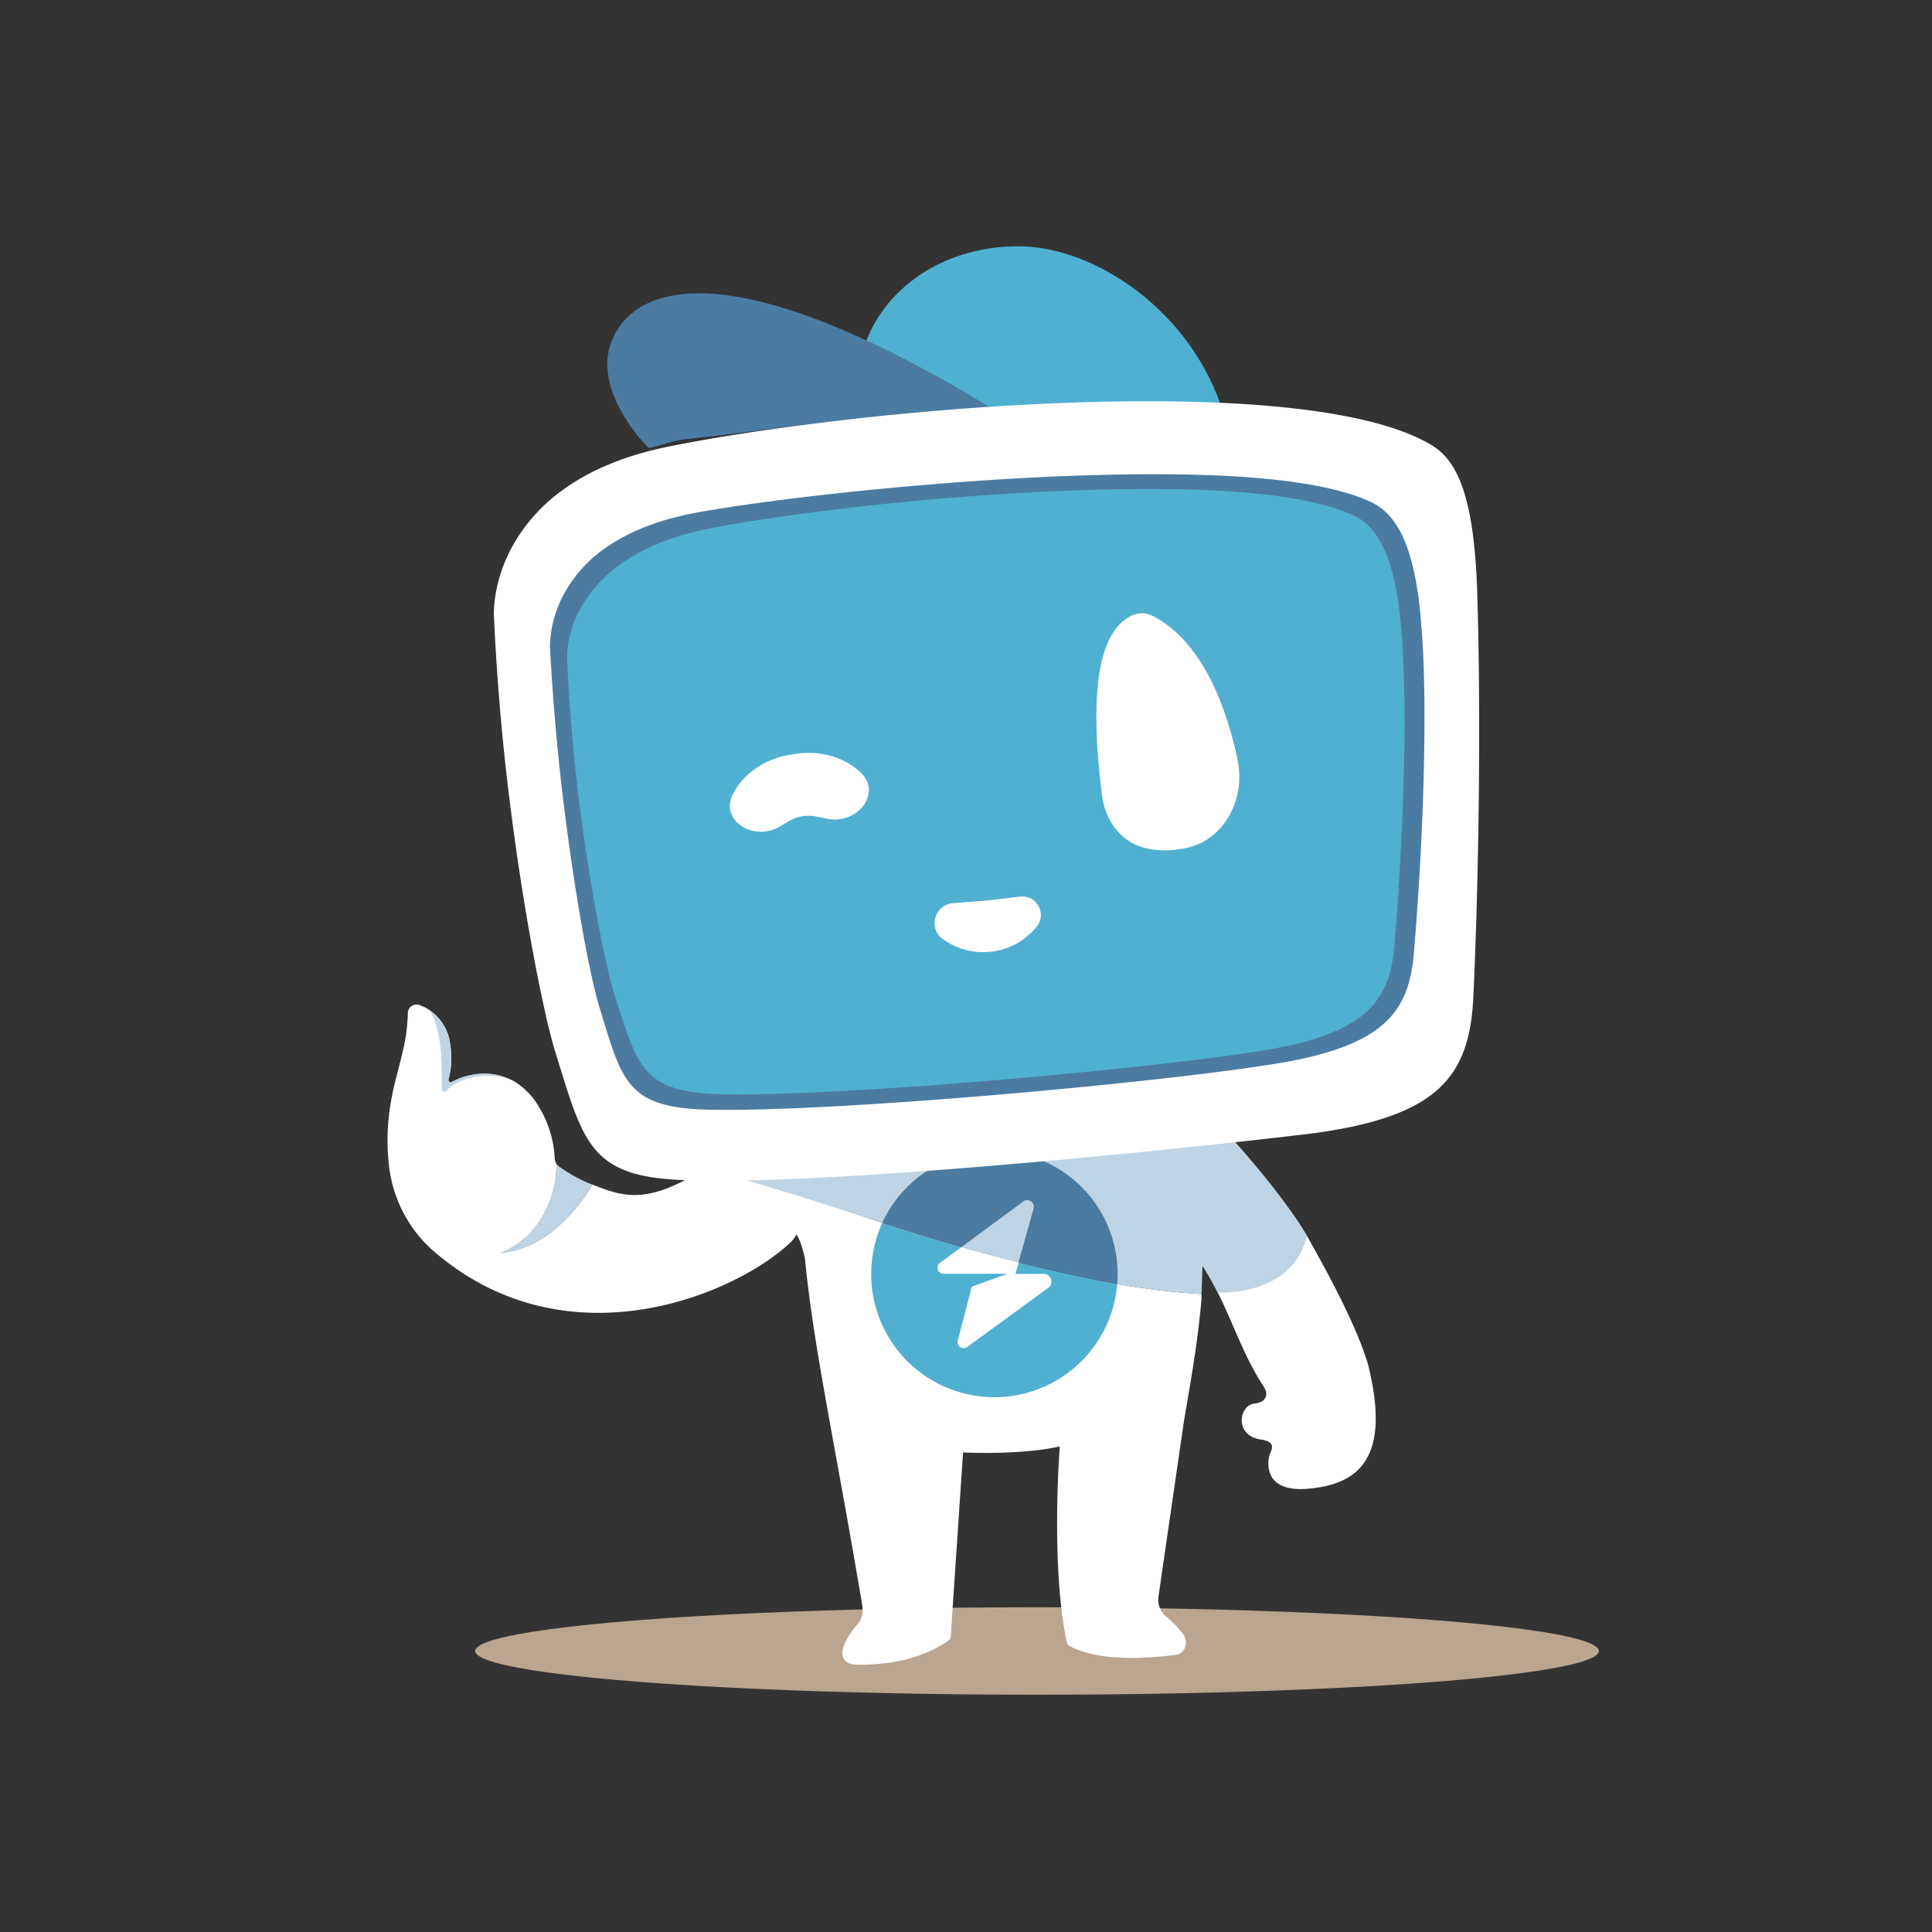 <svg id="Layer_1" data-name="Layer 1" xmlns="http://www.w3.org/2000/svg" viewBox="0 0 1000 1000"><rect x="0" y="0" width="1000" height="1000" fill="#333333" stroke="none"/><defs><style>.cls-1{fill:#baa590;}.cls-2{fill:none;stroke:#50b0d1;stroke-miterlimit:10;}.cls-3{fill:#fff;}.cls-4{fill:#50b0d1;}.cls-5{fill:#4c7ba2;}.cls-6{fill:#d1fae3;}.cls-7{fill:#bed4e4;}</style></defs><ellipse class="cls-1" cx="536.75" cy="854.55" rx="290.8" ry="22.63"/><path class="cls-2" d="M641.12,595.29l-.18,0"/><path class="cls-3" d="M381,601.77c-.25.43-.81,1.37-1.64,2.6l1.89-2.58Zm29.7,35.52c3.63,2.48,5.91,13.78,6,14.72,4.47,45.82,15.55,95.34,29.44,177.87.65,3.84.43,7.77-2.17,10.68A40.28,40.28,0,0,0,437,851.2c-2.18,4.95-1.35,10.44,6.93,10.44,13.73,0,30.79-1.7,46.53-12.1,1.49-1,1.83-1.82,1.9-6.45l6.12-91.32s29.73,1.57,50.08-3.13c0,0-4.84,60.41,3.48,100.82.39,1.94.46,1.87,2.22,2.81,8.49,4.51,25.58,8.12,54.57,4.22,4.78-.64,6.48-6.92,3.51-10.72a56.27,56.27,0,0,0-8.61-8.94,11.4,11.4,0,0,1-4.12-10.39l13.12-90.32c2.53-15.51,6.93-38.29,9.17-63.66v-2.7c-1.91-.08-2.83-.19-4.78-.32s-3.92-.27-5.91-.45l-3-.27q-3-.29-6.09-.64c-5.11-.58-10.33-1.29-15.63-2.1q-4.77-.74-9.62-1.58l-3.24-.57c-14.33-2.6-29.08-5.89-43.73-9.56-8.53-2.13-17-4.42-25.37-6.76-12.08-3.39-23.88-6.94-35.12-10.49C419,621.09,380,605.29,379,604.9h0"/><path class="cls-2" d="M381.14,601.52l-.14.25"/><path class="cls-2" d="M523,188.15s0,0,0,0"/><path class="cls-2" d="M339.46,204.22s-.25-.2-.69-.59"/><path class="cls-4" d="M578.27,664.55a63.77,63.77,0,1,1-121.71-31.31c13.12,4.15,26.9,8.3,41,12.25,9.76,2.74,19.67,5.41,29.63,7.9C544.31,657.68,561.52,661.52,578.27,664.55Z"/><path class="cls-3" d="M542.61,666.54l-42,30.67a3.11,3.11,0,0,1-4.86-3.3L503,666l18.4-6.69h-33a3.12,3.12,0,0,1-1.89-5.63l11.15-8.22c9.76,2.74,19.67,5.41,29.63,7.9l-1.66,6h14.71A4,4,0,0,1,542.61,666.54Z"/><path class="cls-5" d="M578.47,659.51c0,1.7-.08,3.38-.21,5-1.52-.28-3-.56-4.58-.86-15.29-2.88-30.94-6.42-46.49-10.31L535,625.65a3.47,3.47,0,0,0-5.41-3.75l-32,23.58c-14.1-3.94-27.89-8.09-41-12.24.05-.11.1-.22.16-.33a63.82,63.82,0,0,1,31.57-31.44c15.9-.37,32.46-.86,49.41-1.45A63.77,63.77,0,0,1,578.47,659.51Z"/><path class="cls-6" d="M537.7,600c-17,.59-33.51,1.08-49.41,1.45A63.83,63.83,0,0,1,537.7,600Z"/><path class="cls-7" d="M535,625.66l-7.8,27.73c-10-2.49-19.87-5.16-29.63-7.9l32-23.6A3.48,3.48,0,0,1,535,625.66Z"/><path class="cls-7" d="M488.29,601.47a63.82,63.82,0,0,0-31.57,31.44c-44.14-14.43-74.58-23.26-75.48-23.62.05-.09-18.27-4.55-16.35-4.47l9.67-4.05,6.69,1c1.19.05,2.38.08,3.6.11C412.41,602.57,448.27,602.38,488.29,601.47Z"/><line class="cls-6" x1="380.21" y1="609.56" x2="380.39" y2="609.29"/><path class="cls-7" d="M578.26,664.56c.12-1.68.2-3.35.2-5.06A63.78,63.78,0,0,0,537.69,600c27-.92,50.85-7.73,78.78-9.19,1.14,11.67,6.66,34.53,6.78,47.38a4,4,0,0,0-.31,1.57l-1,30c-1.91-.08-2.83-.18-4.78-.31s-3.92-.28-5.91-.45l-3-.27c-2-.19-4-.41-6.09-.64-5.11-.58-10.33-1.29-15.63-2.1-2.73-.43-5.49-.88-8.26-1.35Z"/><path class="cls-3" d="M677.71,770.52C652.35,773,656.52,754.81,657.12,753s4-6.3-3.56-7.78c-15.14-1.54-12.34-18-4.23-18.73,3.19-.29,4.82-1.55,5.62-3,1.16-2.06.13-4.28-1.16-6.26-10.39-16-15.88-33.33-23.49-48.26-8.77-17.19-15-31.63-15-31.63l2.6-40,20-4.69s26.12,25.24,38.57,47.06,26.24,48.18,31.58,66.35C720.3,755,703.07,768.06,677.71,770.52Z"/><path class="cls-7" d="M676.44,639.74C669,671.4,630.3,669,630.3,669a210.73,210.73,0,0,0-20.38-31.69l-29.45-44.48,56.3-4.53S664,617.92,676.44,639.74Z"/><path class="cls-5" d="M518.61,214.73l-9.26.09s-23.06-.08-62.12,2c-25.22,1.36-55.48,6.72-92.16,10.49-6.85.71-13.21,3.32-19.2,4.66-4.26-3.9-28.47-30.66-19.58-54.66,9.09-24.54,44.4-41.83,132.17-1.11v0C468.9,185.7,492.17,198.32,518.61,214.73Z"/><path class="cls-4" d="M518.61,214.73c-26.44-16.41-49.71-29-70.15-38.49v0c11.16-28.81,42-49.32,79.92-48.73,39,.62,88.77,33.74,105.08,86.89"/><path class="cls-7" d="M306.58,613.14c-3.42,5.93-20.53,33.17-47.62,35.38a42.23,42.23,0,0,0,18.72-14.19A52.19,52.19,0,0,0,288,602.7v-.37a5.09,5.09,0,0,0,1.23,1.31A76.59,76.59,0,0,0,306,612.91C306.2,613,306.39,613.07,306.58,613.14Z"/><path class="cls-3" d="M414.88,619.57l-.33,11.76a19,19,0,0,1-5,11.37c-27.48,26.6-114.66,64.58-184.07,5.78a69.05,69.05,0,0,1-23.9-43.23,114.18,114.18,0,0,1,.66-34.32h0c.64-3.89,1.49-8,2.58-12.2,5.05-19.57,5.43-21.66,6.16-31.26.07-.89.1-1.78.11-2.67v-.3a4.5,4.5,0,0,1,6.68-4,20,20,0,0,1,2.88,1.28h0l.71.42h0a23.78,23.78,0,0,1,5.7,4.82l.05.07a24.38,24.38,0,0,1,2.06,2.73v0a24.81,24.81,0,0,1,3.69,9.39,47.19,47.19,0,0,1,.66,11.18,37.67,37.67,0,0,1-1,6.83h0c-.14.59-.26,1-.32,1.35a1.37,1.37,0,0,0,.22,1.22,1,1,0,0,0,1.24.36c5.16-3,15.2-6.18,25.49-3.31a37.08,37.08,0,0,1,5.33,2h0c.59.28,1.16.58,1.69.89A37.31,37.31,0,0,1,279,573l.11.16a56.51,56.51,0,0,1,8,26.35,5.34,5.34,0,0,0,.89,2.87v.37a52.19,52.19,0,0,1-10.35,31.63A42.23,42.23,0,0,1,259,648.52c27.09-2.21,44.2-29.45,47.62-35.38,16.6,6.57,28.64,10.38,58.31-8.32Z"/><g id="Forma_1" data-name="Forma 1"><path class="cls-3" d="M762.32,276.39c-.58-4.41-1.27-8.45-2.05-12.15-.2-.92-.4-1.83-.61-2.71s-.42-1.75-.65-2.59c-.44-1.68-.91-3.29-1.4-4.81-3.94-12.22-9.48-19.49-16.67-23.77-34-20.38-110.51-24.81-189.39-21.85s-160.37,13.34-206.49,22.85c-2.9.59-5.7,1.24-8.41,1.93s-5.33,1.42-7.85,2.2a147,147,0,0,0-14.15,5.11A116.93,116.93,0,0,0,292,253.1a89.19,89.19,0,0,0-26.58,29.28c-10.92,19.59-9.76,36.8-9.74,36.8s1.69,44.85,8.15,95.43c3.12,25.29,7.22,52,11.49,75.33,2.13,11.65,4.29,22.45,6.36,31.79,1,4.67,2,9,3,12.84q.74,2.91,1.45,5.46c.47,1.7.93,3.29,1.38,4.74,14.46,46.53,17.61,64,65.28,66,72.46,3.13,250.56-15.14,320.89-23.44,8.8-1,16.75-2.27,23.94-3.72q2.7-.54,5.25-1.13c1.71-.39,3.36-.8,5-1.21q4.83-1.26,9.13-2.68c11.48-3.8,20.22-8.54,26.82-14.34,13.19-11.6,17.84-27.48,18.81-48.72,3.52-77.3,3.55-159.92,2-208C764.28,295.51,763.5,285.21,762.32,276.39Z"/></g><g id="Forma_1_copiar" data-name="Forma 1 copiar"><path class="cls-5" d="M735.45,321.21a188.48,188.48,0,0,0-3.58-25.45l-.3-1.31c-.1-.44-.21-.87-.31-1.29,0-.22-.1-.43-.16-.64l-.15-.63-.33-1.23c-.43-1.62-.89-3.17-1.36-4.64l-.36-1.09-.19-.54-.09-.26-.09-.27c-.25-.7-.5-1.38-.76-2.05-.51-1.33-1-2.59-1.59-3.79-4.41-9.59-9.91-15-16.48-18.14-31.27-14.56-96-16.12-164.89-13.19C475.93,249.77,403,257.86,362.28,265c-1.28.23-2.54.46-3.77.71l-1.85.37-1.8.39c-2.4.53-4.7,1.09-6.93,1.68q-6.68,1.8-12.43,4A100.93,100.93,0,0,0,315.78,282a70.43,70.43,0,0,0-22.87,23.63c-9.3,16-8.21,30.31-8.19,30.3s1.74,37.28,6.93,79.11c2.53,20.91,5.76,42.92,9.09,62,1.66,9.56,3.34,18.38,5,26,.2,1,.4,1.89.6,2.8.1.46.2.91.31,1.36s.2.88.29,1.32q.6,2.63,1.19,5c.38,1.58.77,3.06,1.14,4.44s.75,2.67,1.12,3.85c11.64,37.76,13.77,51.56,56.27,52.56C431,575.8,592.32,561.05,654,551.56c7.75-1.1,14.72-2.36,21-3.76l2.32-.54,2.26-.55c1.49-.37,2.93-.75,4.33-1.14,2.81-.77,5.45-1.59,7.94-2.45,10-3.42,17.48-7.46,23.18-12.2,11.4-9.52,15.58-21.84,16.87-38.55C737,431.63,739.15,360.7,735.45,321.21Z"/></g><g id="Forma_1_copiar_2" data-name="Forma 1 copiar 2"><path class="cls-4" d="M725.21,325.24A179.85,179.85,0,0,0,721.8,301c-.19-.84-.38-1.67-.58-2.48l-.15-.61-.15-.59c-.1-.4-.2-.79-.31-1.18-.41-1.54-.85-3-1.3-4.42-.11-.35-.23-.7-.34-1l-.18-.51-.08-.25-.09-.25c-.24-.67-.48-1.32-.72-2-.49-1.27-1-2.47-1.52-3.61-4.2-9.14-9.44-14.34-15.7-17.29-29.79-13.85-91.52-15.39-157.27-12.44S408.05,265.77,369,273.19c-1.23.24-2.43.48-3.62.73l-1.77.38-1.73.4q-3.45.8-6.66,1.7-6.42,1.8-12,3.94A101.74,101.74,0,0,0,324.19,290a71,71,0,0,0-22.36,22.55c-9.18,15.11-8.29,28.47-8.27,28.47s1.22,34.79,6.27,74.18c2.45,19.68,5.67,40.48,9,58.58,1.68,9,3.38,17.43,5,24.66.2.91.41,1.8.61,2.66.1.44.21.87.31,1.29l.3,1.26c.4,1.66.8,3.24,1.19,4.73s.78,2.91,1.16,4.22.75,2.54,1.12,3.66c11.67,35.92,14,49.12,54.7,50.09C435,567.75,589,553.71,647.65,544.68c7.39-1,14-2.25,20-3.59,1.5-.33,3-.68,4.37-1s2.78-.71,4.12-1.08c2.67-.75,5.19-1.52,7.56-2.34,9.48-3.26,16.64-7.1,22.07-11.63,10.84-9.06,14.82-20.79,16.05-36.71C726.63,430.43,728.74,362.86,725.21,325.24Z"/></g><path class="cls-3" d="M570.44,411.92c1.53,12.09,9,22.56,19.48,26.16,6.06,2.09,13.85,2.94,23.64.91l.9-.2c18.71-4,30.49-24.68,26.07-45.66-5.3-25.12-17.28-60.55-43.73-74.24a12.14,12.14,0,0,0-11-.26C573.63,324.55,561.81,343.82,570.44,411.92Z"/><path class="cls-3" d="M512.72,492.61a35.15,35.15,0,0,1-25-6.8c-7.38-5.6-3.9-17.4,5.32-18.32l17.88-1.37,17.26-2.07c8.32-.81,13.69,8.73,8.58,15.33A35,35,0,0,1,512.72,492.61Z"/><path class="cls-3" d="M408.57,424.92l-4.85,2.85c-13.9,8.15-30.92-3.15-24.58-16.31h0c5.15-10.69,16.44-18.59,29.69-20.78l1.18-.2,1.18-.19c13.24-2.19,26.47,1.66,34.79,10.12h0c10.24,10.43-2.25,26.6-18,23.35l-5.5-1.13A19.83,19.83,0,0,0,408.57,424.92Z"/><path class="cls-7" d="M264.45,559c-12.08-4.69-26.63-1.58-33.8,5.89-.77.79-2.05-.31-2-1.41,0-.17,0-.35,0-.52.63-31.66-5.23-39-7.36-40.67a23.78,23.78,0,0,1,5.7,4.82l.05.07a24.38,24.38,0,0,1,2.06,2.73v0a24.81,24.81,0,0,1,3.69,9.39,47.19,47.19,0,0,1,.66,11.18,37.67,37.67,0,0,1-1,6.83h0c-.14.59-.26,1-.32,1.35a1.37,1.37,0,0,0,.22,1.22,1,1,0,0,0,1.24.36c5.16-3,15.2-6.18,25.49-3.31A37.08,37.08,0,0,1,264.45,559Z"/></svg>
